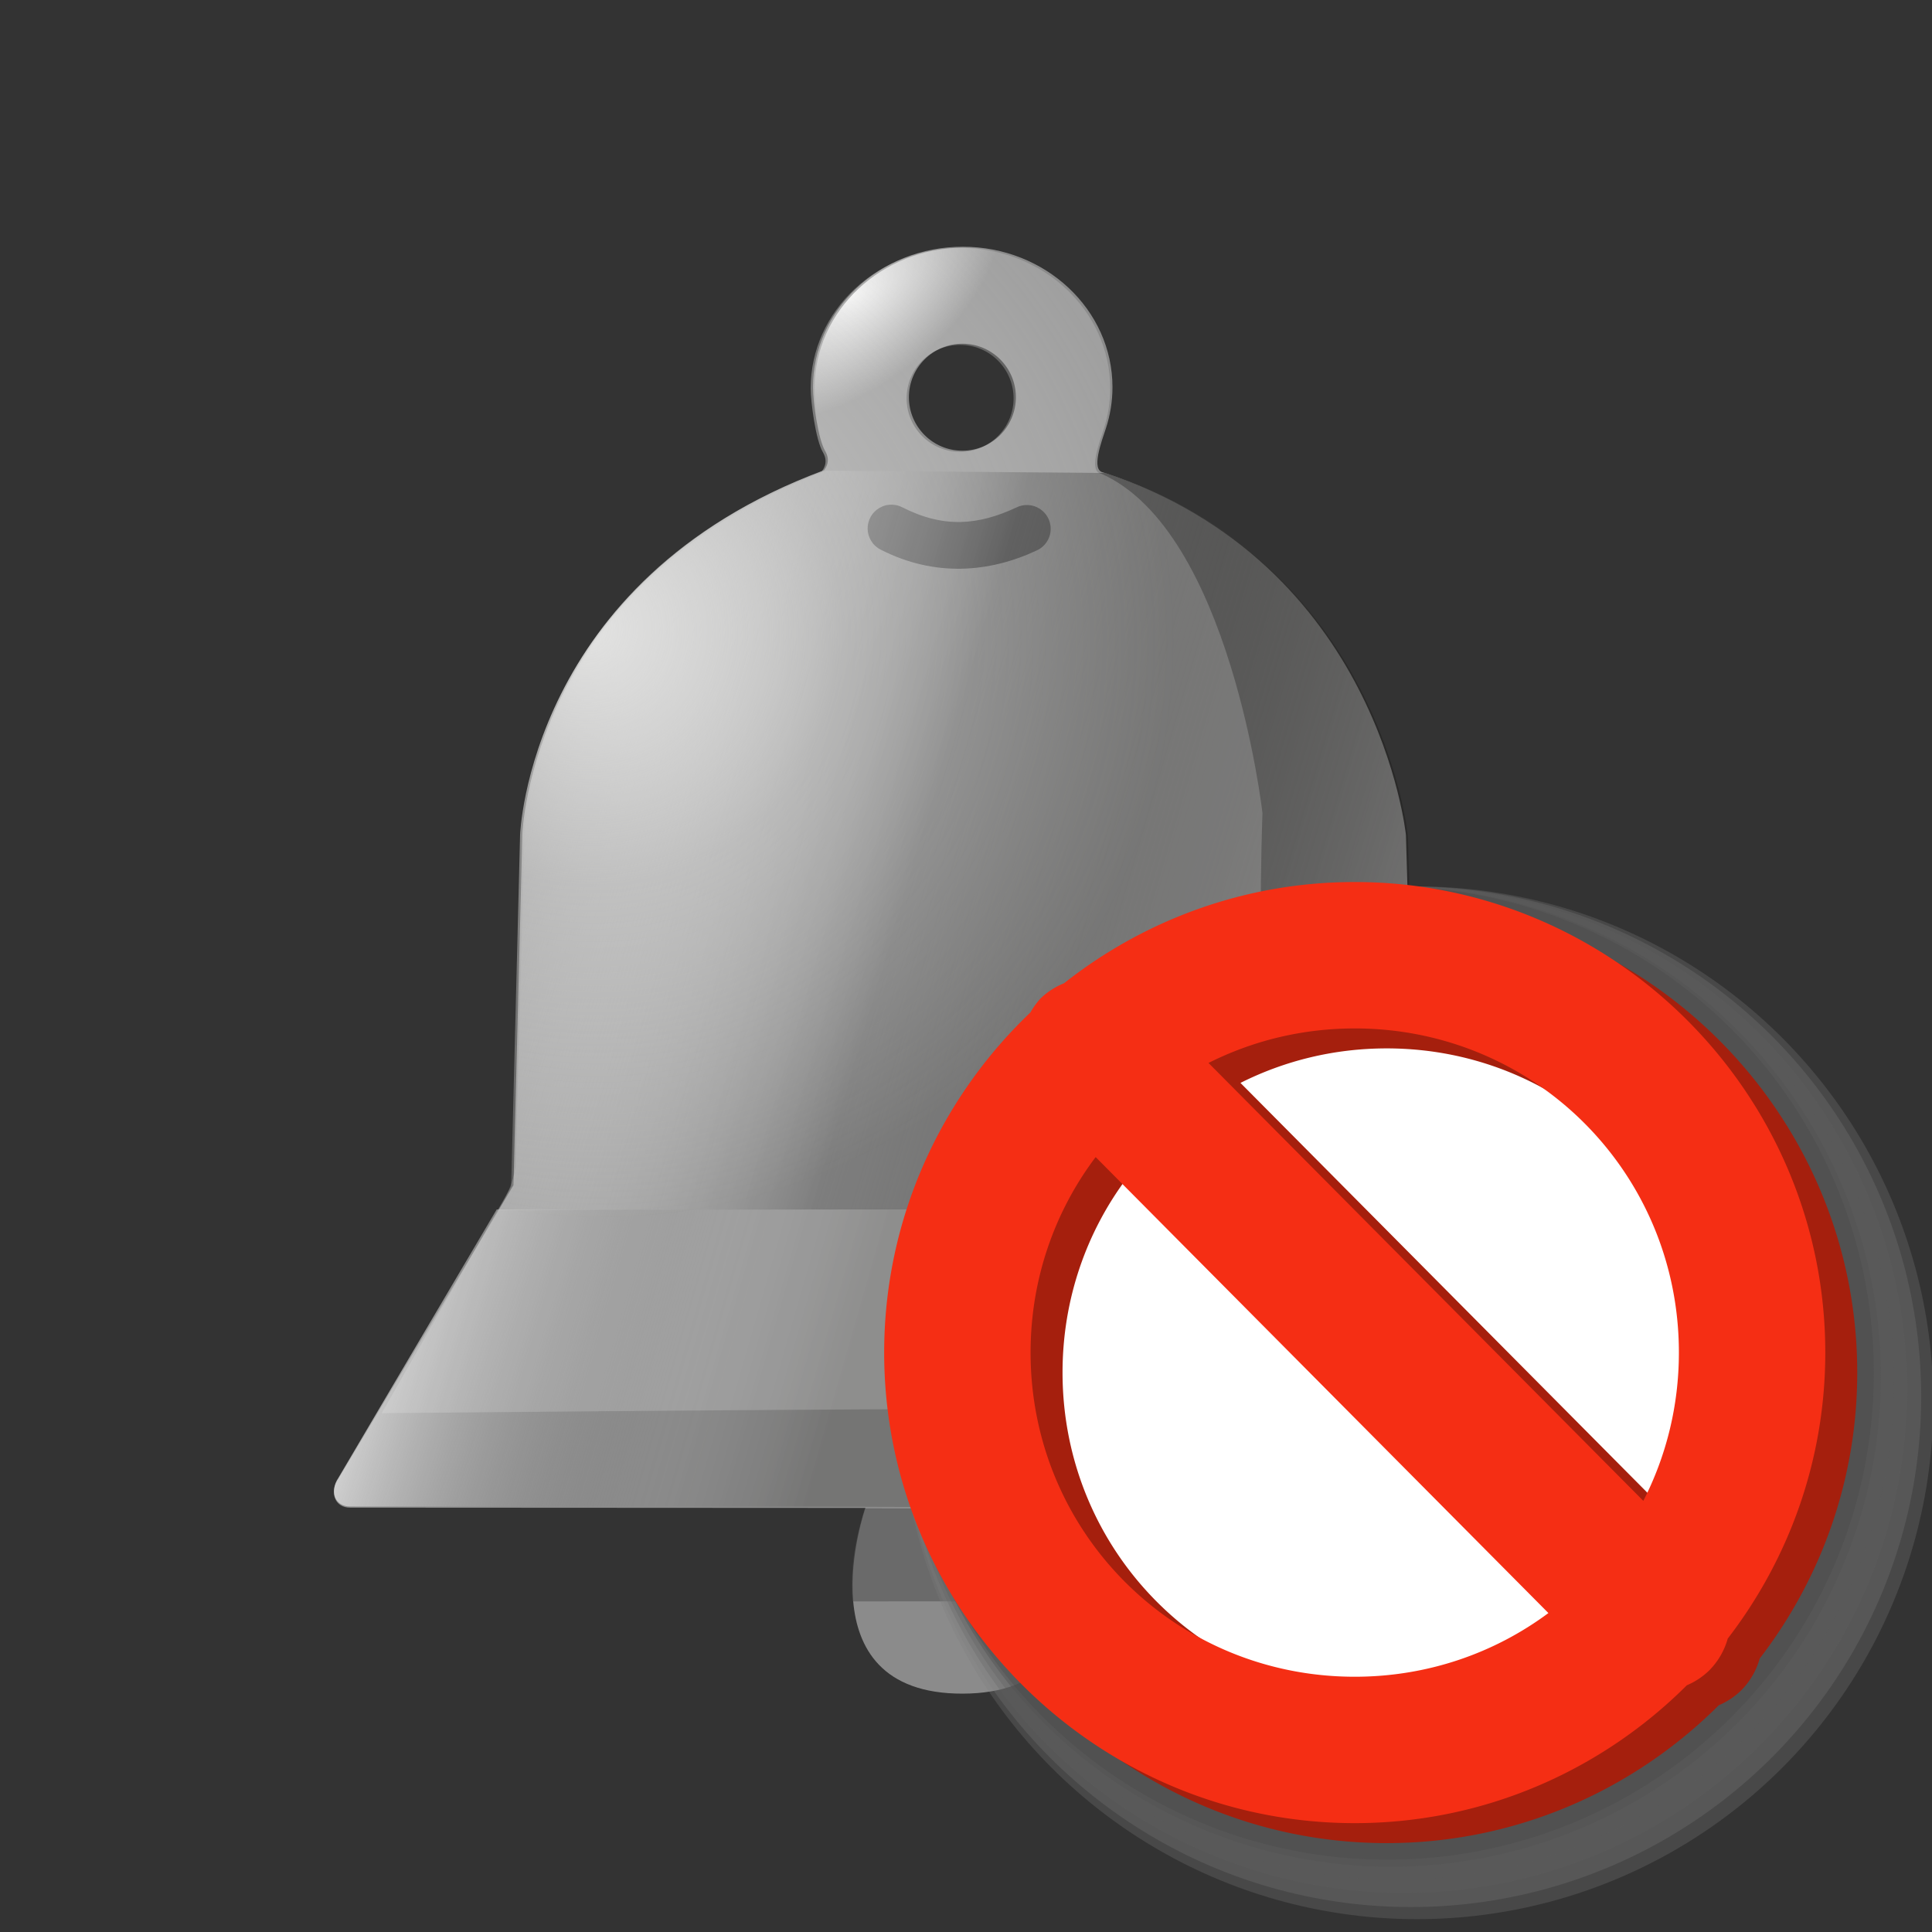 <?xml version="1.0" encoding="UTF-8" standalone="no"?>
<!-- Created with Inkscape (http://www.inkscape.org/) -->

<svg
   width="256mm"
   height="256mm"
   viewBox="0 0 256 256"
   version="1.1"
   id="svg1"
   inkscape:version="1.3.2 (091e20ef0f, 2023-11-25)"
   sodipodi:docname="notification-disable-01.svg"
   xml:space="preserve"
   xmlns:inkscape="http://www.inkscape.org/namespaces/inkscape"
   xmlns:sodipodi="http://sodipodi.sourceforge.net/DTD/sodipodi-0.dtd"
   xmlns:xlink="http://www.w3.org/1999/xlink"
   xmlns="http://www.w3.org/2000/svg"
   xmlns:svg="http://www.w3.org/2000/svg"
   xmlns:rdf="http://www.w3.org/1999/02/22-rdf-syntax-ns#"
   xmlns:cc="http://creativecommons.org/ns#"
   xmlns:dc="http://purl.org/dc/elements/1.1/"><rect x="0" y="0" width="256" height="256" fill="#333333" stroke="none"/><defs
     id="defs1"><linearGradient
       id="linearGradient14"
       inkscape:collect="always"><stop
         style="stop-color:#f4f4f4;stop-opacity:1;"
         offset="0"
         id="stop14" /><stop
         style="stop-color:#f4f4f4;stop-opacity:0;"
         offset="1"
         id="stop15" /></linearGradient><linearGradient
       id="linearGradient7"
       inkscape:collect="always"><stop
         style="stop-color:#f4f4f4;stop-opacity:0.847;"
         offset="0"
         id="stop8" /><stop
         style="stop-color:#7a7a7a;stop-opacity:0;"
         offset="0.33"
         id="stop11" /><stop
         style="stop-color:#090803;stop-opacity:0.165;"
         offset="0.5"
         id="stop10" /><stop
         style="stop-color:#080802;stop-opacity:0.181;"
         offset="1"
         id="stop9" /></linearGradient><linearGradient
       id="linearGradient1"
       inkscape:collect="always"><stop
         style="stop-color:#f4f4f3;stop-opacity:0.824;"
         offset="0"
         id="stop1" /><stop
         style="stop-color:#f4f4f3;stop-opacity:0.412;"
         offset="0.434"
         id="stop5" /><stop
         style="stop-color:#f4f4f3;stop-opacity:0.197;"
         offset="1"
         id="stop4" /></linearGradient><linearGradient
       id="linearGradient2"
       inkscape:collect="always"><stop
         style="stop-color:#f7f7f7;stop-opacity:0;"
         offset="0"
         id="stop2" /><stop
         style="stop-color:#5e5e5e;stop-opacity:0.929;"
         offset="0.45"
         id="stop7" /><stop
         style="stop-color:#040300;stop-opacity:0.183;"
         offset="1"
         id="stop3" /></linearGradient><linearGradient
       inkscape:collect="always"
       xlink:href="#linearGradient2"
       id="linearGradient3"
       x1="65.985"
       y1="111.346"
       x2="180.803"
       y2="145.207"
       gradientUnits="userSpaceOnUse" /><radialGradient
       inkscape:collect="always"
       xlink:href="#linearGradient1"
       id="radialGradient4"
       cx="79.195"
       cy="100.513"
       fx="79.195"
       fy="100.513"
       r="65.289"
       gradientTransform="matrix(0.791,0.921,-0.897,0.771,105.146,-67.337)"
       gradientUnits="userSpaceOnUse" /><linearGradient
       inkscape:collect="always"
       xlink:href="#linearGradient7"
       id="linearGradient9"
       x1="33.478"
       y1="178.15"
       x2="160.057"
       y2="214.436"
       gradientUnits="userSpaceOnUse"
       gradientTransform="translate(10.772,0.189)" /><radialGradient
       inkscape:collect="always"
       xlink:href="#linearGradient14"
       id="radialGradient15"
       cx="112.944"
       cy="35.709"
       fx="112.944"
       fy="35.709"
       r="19.844"
       gradientTransform="matrix(0.917,-0.696,0.368,0.485,-3.773,100.391)"
       gradientUnits="userSpaceOnUse" /><linearGradient
       inkscape:collect="always"
       xlink:href="#linearGradient6"
       id="linearGradient19"
       x1="200.458"
       y1="20.499"
       x2="238.889"
       y2="63.778"
       gradientUnits="userSpaceOnUse" /><linearGradient
       id="linearGradient6"
       inkscape:collect="always"><stop
         style="stop-color:#ffffff;stop-opacity:0.788;"
         offset="0"
         id="stop18-7" /><stop
         style="stop-color:#ffffff;stop-opacity:0;"
         offset="1"
         id="stop19-5" /></linearGradient></defs><sodipodi:namedview
     id="base"
     pagecolor="#ffffff"
     bordercolor="#000000"
     borderopacity="0.3"
     inkscape:pageopacity="0.0"
     inkscape:pageshadow="2"
     inkscape:zoom="0.98994949"
     inkscape:cx="505.07627"
     inkscape:cy="476.792"
     inkscape:document-units="mm"
     inkscape:showpageshadow="2"
     inkscape:pagecheckerboard="0"
     inkscape:deskcolor="#d1d1d1"
     inkscape:current-layer="svg1"
     showguides="false" /><g
     id="g2"
     style="display:inline"><path
       id="rect1"
       style="fill:#8b8b8b;stroke-width:6.3;stroke-linecap:round;stroke-linejoin:round;fill-opacity:1"
       d="m 127.567,32.695 c -10.959,0 -19.843,8.334 -19.844,18.615 0.006,1.874 0.668,6.838 1.61,8.446 0.801,1.367 0.041,2.274 -0.127,2.542 C 70.367,76.738 69.217,110.464 69.217,110.464 L 68.036,157.049 44.837,195.981 c -1.213,1.785 -0.479,3.812 1.577,3.793 l 68.26,0.037 c 0,0 -8.632,24.658 12.886,24.606 21.518,-0.052 12.697,-24.531 12.697,-24.531 l 66.559,0.037 c 3.44,0.145 4.338,-1.746 3.282,-3.543 l -22.435,-38.954 -1.37,-46.774 c 0,0 -3.606,-36.08 -40.089,-48.045 -1.696,-0.27 -0.242,-4.086 0.332,-5.844 0.575,-1.758 0.872,-3.595 0.872,-5.454 -2.6e-4,-10.281 -8.885,-18.615 -19.844,-18.615 z m -0.047,12.851 c 3.914,7.9e-5 7.087,3.173 7.087,7.087 2e-4,3.914 -3.173,7.087 -7.087,7.087 -3.914,2.02e-4 -7.088,-3.173 -7.087,-7.087 8e-5,-3.914 3.173,-7.087 7.087,-7.087 z"
       sodipodi:nodetypes="ccscccccczccccccscscccccc" /><path
       d="M 65.815,160.253 44.837,195.829 c -1.213,1.785 -0.479,3.812 1.577,3.793 l 68.26,0.037 25.584,0.075 66.559,0.037 c 3.44,0.145 4.338,-1.746 3.282,-3.543 l -20.875,-36.166"
       style="display:inline;fill:url(#linearGradient9);stroke-width:6.3;stroke-linecap:round;stroke-linejoin:round"
       id="path1-7"
       sodipodi:nodetypes="cccccccc" /><path
       d="m 114.599,199.868 c -1.143,3.656 -1.982,7.541 -1.626,12.322 l 28.93,-0.001 c 0.332,-4.43 -0.419,-8.444 -1.721,-12.246"
       style="display:inline;fill:#4e4e4e;fill-opacity:0.533;stroke-width:6.3;stroke-linecap:round;stroke-linejoin:round"
       id="path1"
       sodipodi:nodetypes="cccc" /><path
       d="M 109.472,62.364 C 70.632,76.804 69.482,110.53 69.482,110.53 l -1.181,44.129 c -0.332,2.183 -1.232,3.987 -2.315,5.67 L 189.094,160.139 c -0.515,-0.78 -1.079,-1.522 -1.165,-2.646 l -1.37,-46.774 c 0,0 -3.606,-36.08 -40.089,-48.045"
       style="fill:url(#linearGradient3);fill-opacity:1;stroke-width:6.3;stroke-linecap:round;stroke-linejoin:round"
       id="path1-6"
       sodipodi:nodetypes="cccccccc" /><path
       d="m 127.778,32.81 c -10.959,0 -19.843,8.334 -19.844,18.615 0.006,1.874 0.668,6.838 1.61,8.446 0.801,1.367 36.63,-1.234 37.205,-2.992 0.575,-1.758 0.872,-3.595 0.872,-5.454 -2.6e-4,-10.281 -8.885,-18.615 -19.844,-18.615 z m -0.047,12.851 c 3.914,7.9e-5 7.087,3.173 7.087,7.087 2e-4,3.914 -3.173,7.087 -7.087,7.087 -3.914,2e-4 -7.088,-3.173 -7.087,-7.087 8e-5,-3.914 3.173,-7.087 7.087,-7.087 z"
       style="fill:url(#radialGradient15);stroke-width:6.3;stroke-linecap:round;stroke-linejoin:round;fill-opacity:1"
       id="path1-5" /><path
       id="path1-1"
       style="fill:url(#radialGradient4);stroke-width:6.3;stroke-linecap:round;stroke-linejoin:round"
       d="m 127.265,32.847 c -10.959,0 -19.843,8.334 -19.844,18.615 0.006,1.874 0.668,6.838 1.61,8.446 0.801,1.367 0.041,2.274 -0.127,2.542 C 70.065,76.889 68.915,110.615 68.915,110.615 l -1.181,46.586 -17.151,30.048 c 5.521,-0.01 77.156,-0.823 115.733,-0.542 11.076,0.081 13.303,-6.501 14.481,-10.646 1.68,-5.915 -2.951,-12.476 -4.007,-14.274 0,0 -5.868,-8.645 -8.202,-17.773 -2.334,-9.127 -1.303,-36.284 -1.303,-36.284 0,0 -4.274,-37.416 -21.38,-44.971 -1.696,-0.27 -0.242,-4.086 0.332,-5.844 0.575,-1.758 0.872,-3.595 0.872,-5.454 -2.6e-4,-10.281 -8.885,-18.615 -19.844,-18.615 z m -0.047,12.851 c 3.914,7.9e-5 7.087,3.173 7.087,7.087 2e-4,3.914 -3.173,7.087 -7.087,7.087 -3.914,2.02e-4 -7.088,-3.173 -7.087,-7.087 8e-5,-3.914 3.173,-7.087 7.087,-7.087 z m -9.026,21.173 c 0.473,0.011 0.938,0.129 1.359,0.344 5.499,2.809 10.106,2.389 15.179,0.002 0.756,-0.356 1.623,-0.396 2.409,-0.113 0.786,0.283 1.427,0.867 1.783,1.623 0.741,1.574 0.065,3.451 -1.509,4.191 -6.322,2.974 -13.572,3.562 -20.727,-0.092 -1.549,-0.791 -2.164,-2.689 -1.373,-4.238 0.55,-1.078 1.669,-1.746 2.879,-1.717 z"
       sodipodi:nodetypes="scsccccssczccscscccccccsscccccc" /></g><g
     id="g21"
     style="display:none"><g
       id="g7"><path
         style="color:#000000;fill:#12ff00;stroke-linecap:round;stroke-linejoin:round;-inkscape-stroke:none"
         d="m 27.52,70.5 a 6.1,6.1 0 0 0 -4.242,1.947 C -1.589,99.253 -3.066,146.81 22.889,175.381 a 6.1,6.1 0 0 0 8.617,0.412 6.1,6.1 0 0 0 0.412,-8.615 C 10.824,143.958 12.27,102.25 32.221,80.744 A 6.1,6.1 0 0 0 31.896,72.123 6.1,6.1 0 0 0 27.52,70.5 Z"
         id="path5" /><path
         style="color:#000000;fill:#fffffe;fill-opacity:0.659;stroke-linecap:round;stroke-linejoin:round;-inkscape-stroke:none"
         d="m 27.52,70.5 c -1.616,0.061 -3.142,0.761 -4.242,1.947 -24.866,26.805 -26.344,74.363 -0.389,102.934 2.266,2.494 6.124,2.678 8.617,0.412 -4.123,-1.865 -4.406,-2.915 -6.671,-5.408 C 3.741,147.165 6.123,101.348 24.069,79.441 26.36,76.971 27.284,73.412 27.62,72.858 28.459,71.475 29.136,70.439 27.52,70.5 Z"
         id="path16"
         sodipodi:nodetypes="ccccccsc" /><path
         style="color:#000000;fill:#12ff00;stroke-linecap:round;stroke-linejoin:round;-inkscape-stroke:none"
         d="m 44.328,88.17 a 6.1,6.1 0 0 0 -4.025,2.365 C 25.084,110.674 25.265,137.538 40.436,157.623 a 6.1,6.1 0 0 0 8.543,1.191 6.1,6.1 0 0 0 1.191,-8.543 C 38.05,134.226 37.919,113.924 50.035,97.891 a 6.1,6.1 0 0 0 -1.189,-8.545 6.1,6.1 0 0 0 -4.518,-1.176 z"
         id="path6" /><path
         style="color:#000000;fill:#ffffff;fill-opacity:0.68;stroke-linecap:round;stroke-linejoin:round;-inkscape-stroke:none"
         d="m 44.328,88.17 c -1.602,0.223 -3.05,1.074 -4.025,2.365 -15.218,20.139 -15.038,47.003 0.133,67.088 2.03,2.688 1.645,1.952 4.267,2.327 2.688,-2.03 0.816,-2.982 -1.214,-5.67 -12.12,-16.045 -15.191,-41.025 -3.075,-57.058 2.031,-2.688 3.437,-5.311 6.094,-9.079 -1.29,-0.174 -1.512,-0.196 -2.179,0.027 z"
         id="path15"
         sodipodi:nodetypes="cccccccc" /></g><g
       id="g20"
       transform="matrix(-1,0,0,1,255.748,0)"><path
         style="color:#000000;fill:#12ff00;stroke-linecap:round;stroke-linejoin:round;-inkscape-stroke:none"
         d="m 27.52,70.5 a 6.1,6.1 0 0 0 -4.242,1.947 C -1.589,99.253 -3.066,146.81 22.889,175.381 a 6.1,6.1 0 0 0 8.617,0.412 6.1,6.1 0 0 0 0.412,-8.615 C 10.824,143.958 12.27,102.25 32.221,80.744 A 6.1,6.1 0 0 0 31.896,72.123 6.1,6.1 0 0 0 27.52,70.5 Z"
         id="path17" /><path
         style="color:#000000;fill:#fffffe;fill-opacity:0.659;stroke-linecap:round;stroke-linejoin:round;-inkscape-stroke:none"
         d="m 27.52,70.5 c -1.616,0.061 -3.142,0.761 -4.242,1.947 -24.866,26.805 -26.344,74.363 -0.389,102.934 2.266,2.494 6.124,2.678 8.617,0.412 -4.123,-1.865 -4.406,-2.915 -6.671,-5.408 C 3.741,147.165 6.123,101.348 24.069,79.441 26.36,76.971 27.284,73.412 27.62,72.858 28.459,71.475 29.136,70.439 27.52,70.5 Z"
         id="path18"
         sodipodi:nodetypes="ccccccsc" /><path
         style="color:#000000;fill:#12ff00;stroke-linecap:round;stroke-linejoin:round;-inkscape-stroke:none"
         d="m 44.328,88.17 a 6.1,6.1 0 0 0 -4.025,2.365 C 25.084,110.674 25.265,137.538 40.436,157.623 a 6.1,6.1 0 0 0 8.543,1.191 6.1,6.1 0 0 0 1.191,-8.543 C 38.05,134.226 37.919,113.924 50.035,97.891 a 6.1,6.1 0 0 0 -1.189,-8.545 6.1,6.1 0 0 0 -4.518,-1.176 z"
         id="path19" /><path
         style="color:#000000;fill:#ffffff;fill-opacity:0.68;stroke-linecap:round;stroke-linejoin:round;-inkscape-stroke:none"
         d="m 44.328,88.17 c -1.602,0.223 -3.05,1.074 -4.025,2.365 -15.218,20.139 -15.038,47.003 0.133,67.088 2.03,2.688 1.645,1.952 4.267,2.327 2.688,-2.03 0.816,-2.982 -1.214,-5.67 -12.12,-16.045 -15.191,-41.025 -3.075,-57.058 2.031,-2.688 3.437,-5.311 6.094,-9.079 -1.29,-0.174 -1.512,-0.196 -2.179,0.027 z"
         id="path20"
         sodipodi:nodetypes="cccccccc" /></g></g><g
     id="g19"
     transform="translate(-6.916,7.357)"
     style="display:none"><circle
       style="fill:#0be011;fill-opacity:1;stroke:#109f00;stroke-width:3;stroke-linecap:round;stroke-linejoin:round;stroke-miterlimit:2.1;stroke-opacity:1"
       id="path5-3"
       cx="210.156"
       cy="45.281"
       r="40.586" /><path
       id="path6-5"
       style="fill:url(#linearGradient19);stroke-width:3;stroke-linecap:round;stroke-linejoin:round;stroke-miterlimit:2.1"
       d="m 197.046,39.804 c 0,16.811 2.021,40.02 -8.889,34.211 -6.599,-3.514 -14.995,-13.269 -14.995,-30.08 0,-16.811 13.473,-34.559 30.26,-35.468 46.442,-2.514 -6.375,14.526 -6.375,31.337 z"
       sodipodi:nodetypes="sssss" /></g><g
     id="g54"
     inkscape:label="stopt"
     style="display:inline"
     transform="translate(6.276,-0.675)"><g
       id="g55"
       inkscape:label="shadow"><circle
         style="fill:#7d7d7d;fill-opacity:0.282;stroke:none;stroke-width:22.575;stroke-linecap:round;stroke-linejoin:round;stroke-dasharray:none;stroke-opacity:1"
         id="circle54"
         cx="181.476"
         cy="186.554"
         r="68.421" /><circle
         style="fill:#7d7d7d;fill-opacity:0.282;stroke:none;stroke-width:22.31;stroke-linecap:round;stroke-linejoin:round;stroke-dasharray:none;stroke-opacity:1"
         id="circle55"
         cx="180.674"
         cy="185.752"
         r="67.619" /><circle
         style="fill:#616161;fill-opacity:0.282;stroke:none;stroke-width:22.001;stroke-linecap:round;stroke-linejoin:round;stroke-dasharray:none;stroke-opacity:1"
         id="circle56"
         cx="179.739"
         cy="184.817"
         r="66.684" /><circle
         style="fill:#595959;fill-opacity:0.282;stroke:none;stroke-width:21.715;stroke-linecap:round;stroke-linejoin:round;stroke-dasharray:none;stroke-opacity:1"
         id="circle57"
         cx="178.87"
         cy="183.948"
         r="65.815" /><circle
         style="fill:#545454;fill-opacity:0.438;stroke:none;stroke-width:21.428;stroke-linecap:round;stroke-linejoin:round;stroke-dasharray:none;stroke-opacity:1"
         id="circle58"
         cx="178.002"
         cy="183.08"
         r="64.946" /><circle
         style="fill:#464646;fill-opacity:0.282;stroke:none;stroke-width:21.274;stroke-linecap:round;stroke-linejoin:round;stroke-dasharray:none;stroke-opacity:1"
         id="circle59"
         cx="177.534"
         cy="182.612"
         r="64.479" /></g><circle
       style="display:inline;fill:#ffffff;fill-opacity:1;stroke:none;stroke-width:19.4;stroke-linecap:round;stroke-linejoin:round;stroke-dasharray:none;stroke-opacity:1"
       id="path54"
       cx="175.329"
       cy="181.476"
       r="58.799"
       inkscape:label="wbackground" /><path
       id="path53"
       style="color:#000000;display:inline;fill:#a51f0d;fill-opacity:1;stroke-linecap:round;stroke-linejoin:round;-inkscape-stroke:none"
       d="m 177.467,120.193 c -14.518,0 -27.9,5.03 -38.521,13.416 a 9.7,9.7 0 0 0 -3.059,1.963 9.7,9.7 0 0 0 -1.393,1.903 c -11.918,11.371 -19.379,27.378 -19.379,45.07 0,34.321 28.03,62.352 62.351,62.352 17.141,0 32.712,-6.993 44.007,-18.268 a 9.7,9.7 0 0 0 2.919,-1.922 9.7,9.7 0 0 0 2.501,-4.265 c 8.092,-10.519 12.925,-23.663 12.925,-37.897 0,-34.321 -28.031,-62.352 -62.352,-62.352 z m 0,19.4 c 23.837,0 42.953,19.115 42.953,42.951 0,7.096 -1.705,13.768 -4.714,19.647 l -57.614,-58.024 c 5.813,-2.922 12.388,-4.574 19.375,-4.574 z m -34.329,17.047 59.992,60.419 c -7.146,5.306 -16.017,8.438 -25.663,8.438 -23.837,0 -42.951,-19.116 -42.951,-42.953 0,-9.756 3.205,-18.717 8.622,-25.904 z" /><path
       id="path51"
       style="color:#000000;display:inline;fill:#f52e14;stroke-linecap:round;stroke-linejoin:round;-inkscape-stroke:none"
       d="m 173.233,117.547 c -14.518,0 -27.9,5.03 -38.521,13.416 a 9.7,9.7 0 0 0 -3.059,1.963 9.7,9.7 0 0 0 -1.393,1.903 c -11.918,11.371 -19.379,27.378 -19.379,45.07 0,34.321 28.03,62.352 62.351,62.352 17.141,0 32.712,-6.993 44.007,-18.268 a 9.7,9.7 0 0 0 2.919,-1.922 9.7,9.7 0 0 0 2.501,-4.265 c 8.092,-10.519 12.925,-23.663 12.925,-37.897 0,-34.321 -28.031,-62.352 -62.352,-62.352 z m 0,19.4 c 23.837,0 42.953,19.115 42.953,42.951 0,7.096 -1.705,13.768 -4.714,19.647 L 153.859,141.522 c 5.813,-2.922 12.388,-4.574 19.375,-4.574 z m -34.329,17.047 59.992,60.419 c -7.146,5.306 -16.017,8.438 -25.663,8.438 -23.837,0 -42.951,-19.116 -42.951,-42.953 0,-9.756 3.205,-18.717 8.622,-25.904 z" /></g></svg>

